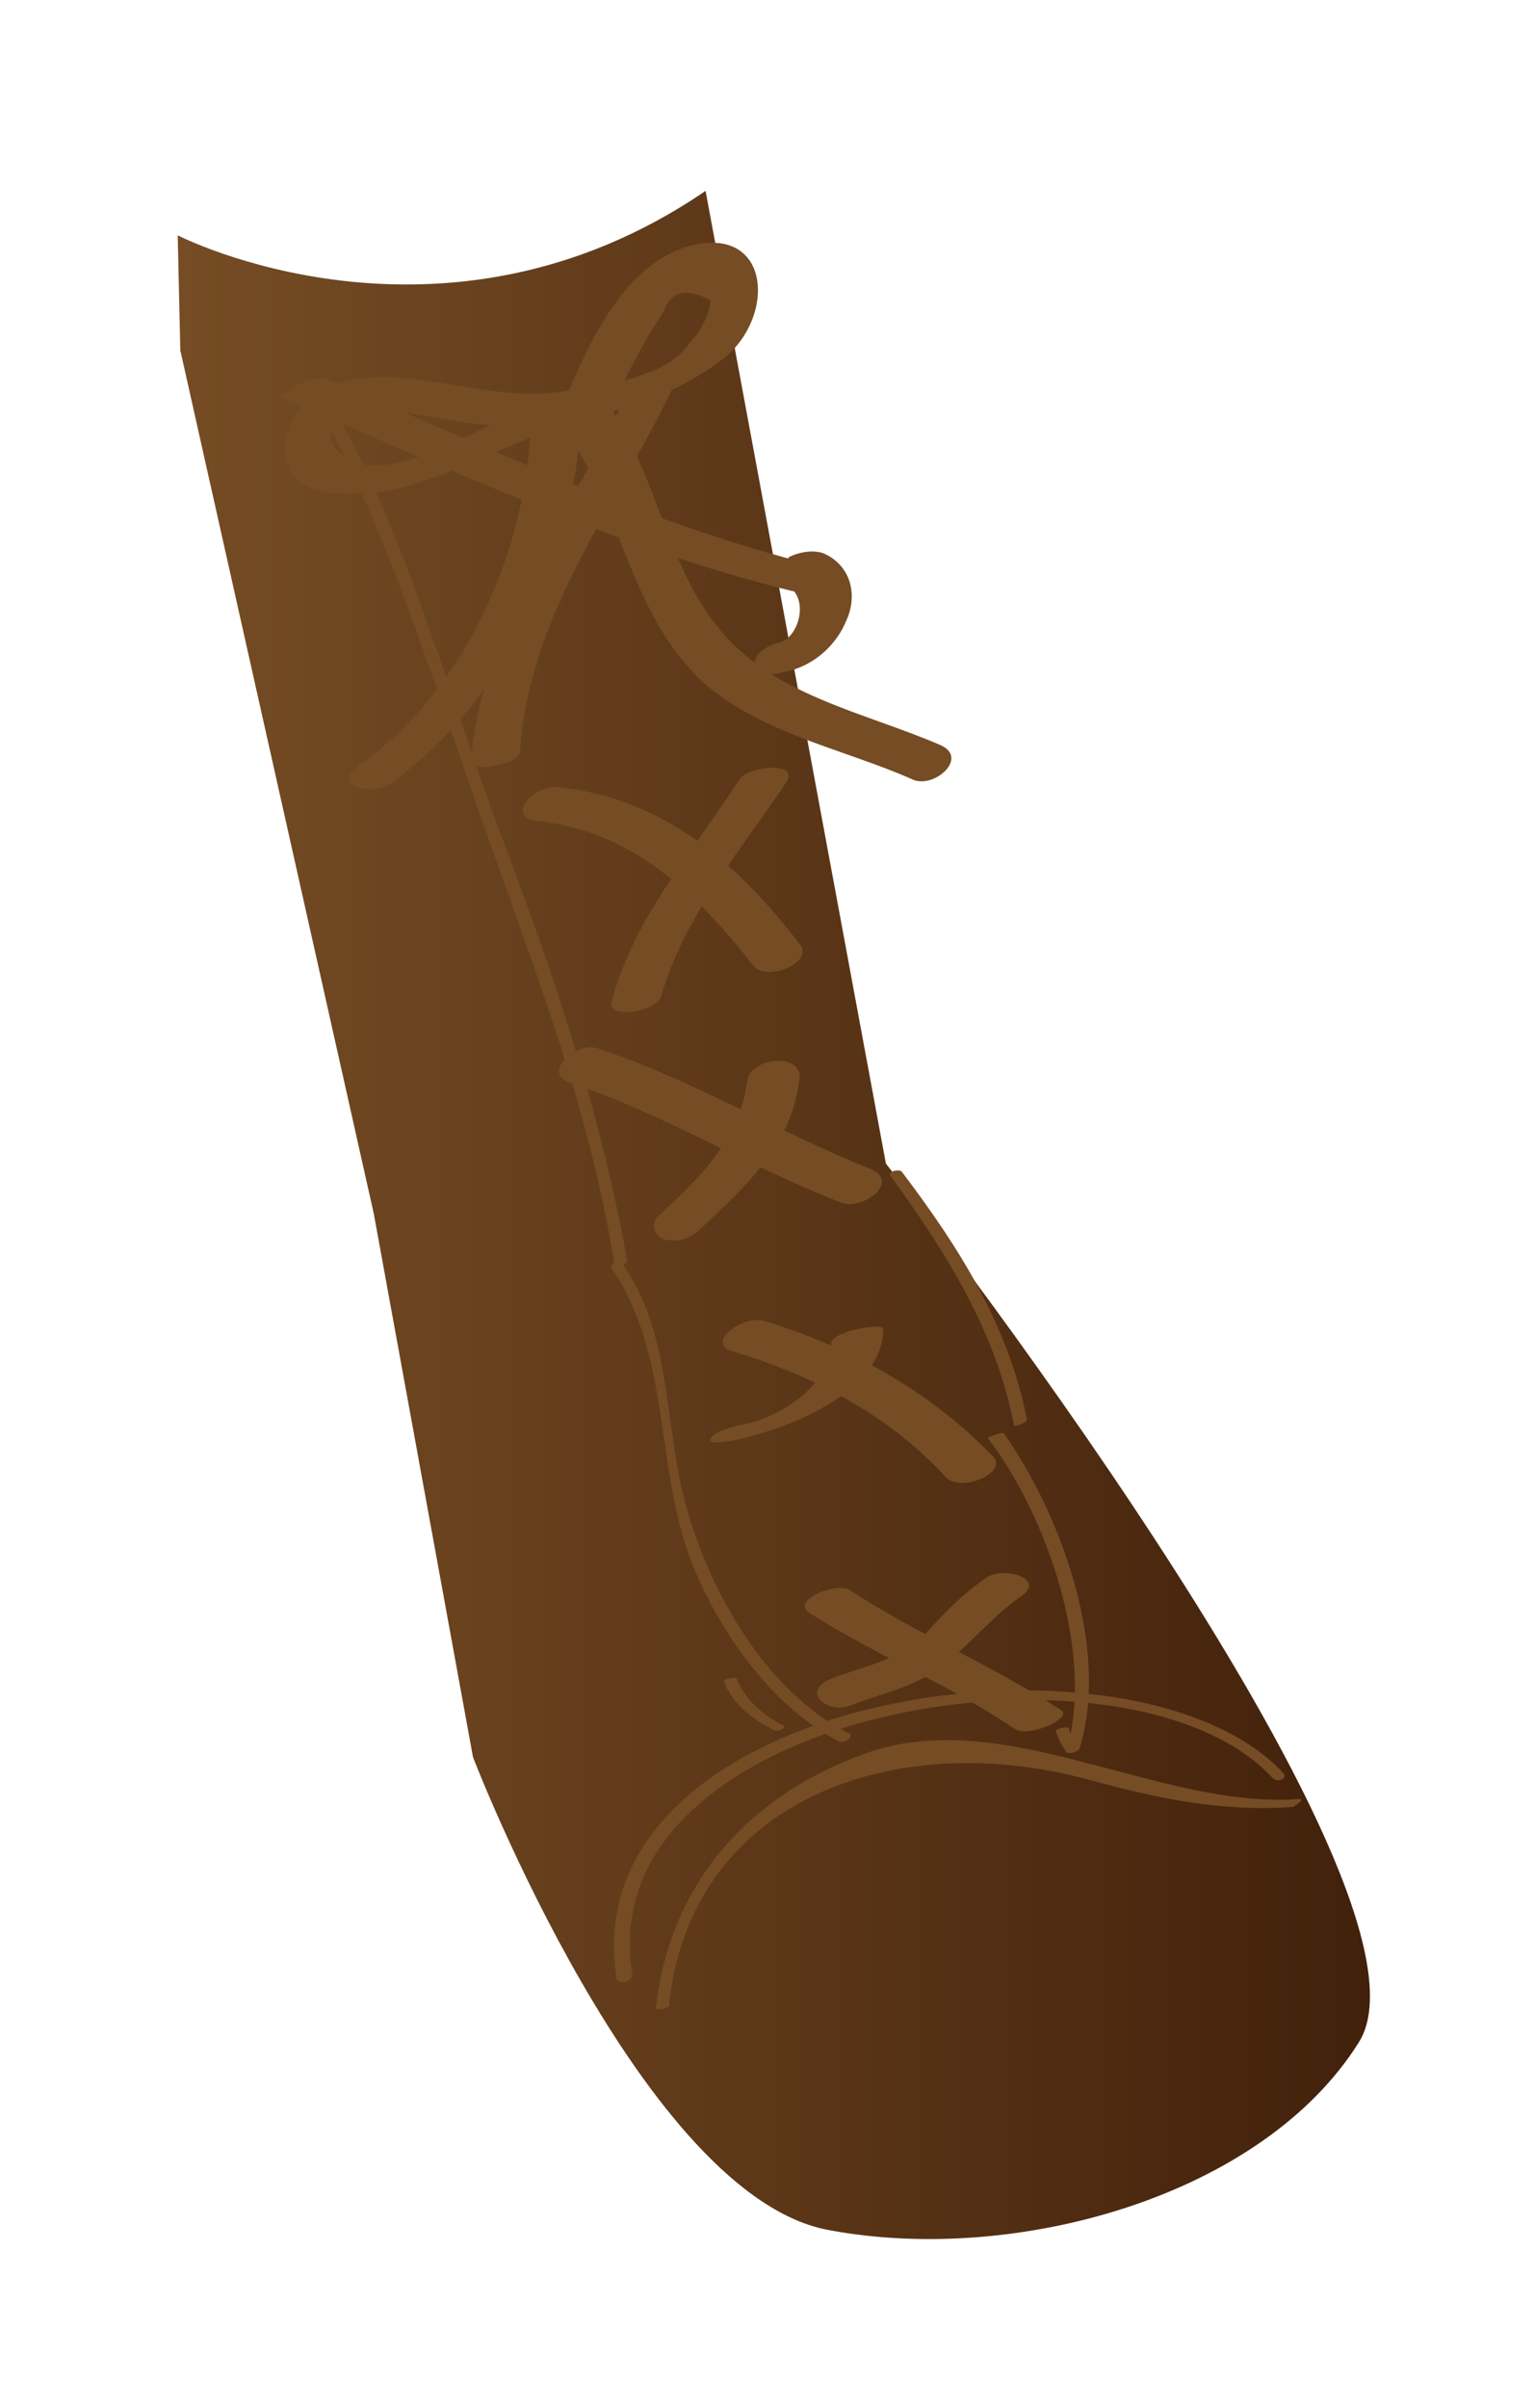 <?xml version="1.0" encoding="utf-8"?>
<!-- Generator: Adobe Illustrator 18.0.0, SVG Export Plug-In . SVG Version: 6.00 Build 0)  -->
<!DOCTYPE svg PUBLIC "-//W3C//DTD SVG 1.1//EN" "http://www.w3.org/Graphics/SVG/1.1/DTD/svg11.dtd">
<svg version="1.1" id="Layer_1" xmlns="http://www.w3.org/2000/svg" xmlns:xlink="http://www.w3.org/1999/xlink" x="0px" y="0px"
	 viewBox="0 0 58.7 92.1" enable-background="new 0 0 58.7 92.1" xml:space="preserve">
<linearGradient id="SVGID_1_" gradientUnits="userSpaceOnUse" x1="6.828" y1="48.606" x2="52.435" y2="48.606" gradientTransform="matrix(1 0 0 -1 0 95.175)">
	<stop  offset="0" style="stop-color:#754C24"/>
	<stop  offset="1" style="stop-color:#42210B"/>
</linearGradient>
<path fill="url(#SVGID_1_)" d="M6.8,9c0,0,10.1,5.2,20.2-1.7l6.9,37.2c0,0,21.8,27.7,18.1,33.6s-13.1,8.5-20.2,7.2
	c-7.2-1.2-13.7-18.1-13.7-18.1l-3.8-20.8L6.9,13.4L6.8,9z"/>
<g>
	<g>
		<path fill="#754C24" d="M10.7,15.2c6.5,2.7,12.7,5.7,19.6,7.4c0.5,0.1,2.2-0.6,1.6-0.8c-6.8-1.6-13-4.6-19.4-7.3
			C12,14.3,10.5,15.1,10.7,15.2L10.7,15.2z"/>
	</g>
</g>
<g>
	<g>
		<path fill="#754C24" d="M30.1,22.4c0.9,0.4,0.5,2.1-0.4,2.2c-0.3,0.1-0.9,0.4-0.8,0.8c0.1,0.5,0.8,0.4,1.1,0.3c1.1-0.2,2-1,2.4-2
			c0.4-0.9,0.2-2-0.8-2.5c-0.4-0.2-1-0.1-1.4,0.1C29.9,21.7,29.6,22.2,30.1,22.4L30.1,22.4z"/>
	</g>
</g>
<g>
	<g>
		<path fill="#754C24" d="M24.2,14.6c-2.2,4.9-5.7,9-6.2,14.6c0,0.3,1.9,0.1,1.9-0.5c0.4-5.5,3.9-9.6,6.1-14.4
			C26.3,14,24.5,14.1,24.2,14.6L24.2,14.6z"/>
	</g>
</g>
<g>
	<g>
		<path fill="#754C24" d="M28.3,29.8c-1.8,2.8-4,5.2-4.9,8.5c-0.2,0.7,1.7,0.4,1.9-0.2c0.9-3.1,3-5.5,4.8-8.2
			C30.6,29.1,28.6,29.3,28.3,29.8L28.3,29.8z"/>
	</g>
</g>
<g>
	<g>
		<path fill="#754C24" d="M20.6,31.4c3.6,0.4,6.1,2.8,8.2,5.5c0.5,0.7,2.4-0.1,1.8-0.8c-2.4-3.1-5.2-5.6-9.3-6
			C20.4,30,19.3,31.3,20.6,31.4L20.6,31.4z"/>
	</g>
</g>
<g>
	<g>
		<path fill="#754C24" d="M28.6,41.3c-0.3,2.3-1.8,3.7-3.4,5.2c-0.3,0.3-0.2,0.7,0.2,0.9c0.5,0.1,1,0,1.4-0.4
			c1.8-1.7,3.5-3.2,3.8-5.8C30.6,40.2,28.7,40.5,28.6,41.3L28.6,41.3z"/>
	</g>
</g>
<g>
	<g>
		<path fill="#754C24" d="M21.8,41.4c3.6,1.2,6.8,3.2,10.4,4.6c0.8,0.3,2.3-0.8,1.1-1.3c-3.5-1.4-6.8-3.4-10.4-4.6
			C22.1,39.8,20.7,41,21.8,41.4L21.8,41.4z"/>
	</g>
</g>
<g>
	<g>
		<path fill="#754C24" d="M31.8,51.4c0,1.6-2.1,2.9-3.5,3.1c-0.3,0.1-0.9,0.2-1.1,0.5c-0.2,0.3,0.7,0.1,0.8,0.1
			c2-0.4,5.8-1.8,5.8-4.3C33.7,50.6,31.8,50.9,31.8,51.4L31.8,51.4z"/>
	</g>
</g>
<g>
	<g>
		<path fill="#754C24" d="M28.1,51.7c3,0.9,5.9,2.4,8.1,4.8c0.6,0.6,2.4-0.2,1.8-0.8c-2.4-2.5-5.5-4.2-8.8-5.2
			C28.4,50.3,26.9,51.4,28.1,51.7L28.1,51.7z"/>
	</g>
</g>
<g>
	<g>
		<path fill="#754C24" d="M37.8,60.3c-0.9,0.6-1.7,1.4-2.4,2.2c-1,1-2.3,1.2-3.6,1.7c-1.2,0.5-0.1,1.4,0.8,1
			c1.3-0.5,2.5-0.7,3.6-1.6c1-0.8,1.8-1.8,2.8-2.5C40.1,60.4,38.5,59.9,37.8,60.3L37.8,60.3z"/>
	</g>
</g>
<g>
	<g>
		<path fill="#754C24" d="M31,61.7c2.5,1.6,5.3,2.7,7.8,4.4c0.5,0.4,2.3-0.4,1.8-0.7c-2.6-1.7-5.5-2.9-8.1-4.6
			C32,60.5,30.2,61.2,31,61.7L31,61.7z"/>
	</g>
</g>
<g>
	<g>
		<path fill="#754C24" d="M23.1,16.4c0.6-1.6,1.4-3.1,2.3-4.5c0.3-0.8,0.9-0.9,1.8-0.4c-0.1,0.6-0.4,1.2-0.8,1.6
			c-0.9,1.4-3.6,1.7-5.1,1.9c-2.8,0.4-6.1-1.3-8.8-0.2c-1.7,0.7-2.5,3.6-0.1,4c2.8,0.5,5.4-1.1,8-2.1c1.3-0.5,0.1-1.1-0.8-0.8
			c-1.6,0.6-5,2.8-6.5,1.5c-1.7-1.5,1.7-1.8,2.5-1.6c0.8,0.1,1.7,0.3,2.5,0.4c3.1,0.4,7.2-0.6,9.6-2.5c2-1.6,1.8-5.1-1.3-4.3
			c-2.9,0.8-4.3,4.7-5.3,7.2C20.9,17.3,22.8,17,23.1,16.4L23.1,16.4z"/>
	</g>
</g>
<g>
	<g>
		<path fill="#754C24" d="M20.3,16.4c-0.2,4.8-2.6,10.1-6.6,12.9c-1.1,0.8,0.6,1.1,1.2,0.7c4.2-3,7.1-8.6,7.3-13.8
			C22.2,15.3,20.3,15.6,20.3,16.4L20.3,16.4z"/>
	</g>
</g>
<g>
	<g>
		<path fill="#754C24" d="M21.5,16.3c2.2,2.9,2.5,6.8,5.1,9.5c2.2,2.2,5.6,2.8,8.3,4c0.8,0.4,2.2-0.8,1.1-1.3
			c-3-1.3-6.5-1.9-8.6-4.6c-1.9-2.4-2.3-5.8-4.1-8.4C22.7,14.7,20.9,15.5,21.5,16.3L21.5,16.3z"/>
	</g>
</g>
<g>
	<g>
		<path fill="#754C24" d="M12.6,16.3c2.6,5,4.2,10.5,6.1,15.8c1.9,5.4,3.9,10.5,4.8,16.2c0,0.2,0.5,0.1,0.5-0.1
			c-1-5.6-2.8-10.9-4.8-16.2c-2-5.3-3.4-10.8-6.1-15.8C13,16,12.6,16.1,12.6,16.3L12.6,16.3z"/>
	</g>
</g>
<g>
	<g>
		<path fill="#754C24" d="M23.4,48.5c2.2,3.2,1.7,7.3,2.9,10.8c1,2.8,3.1,5.9,5.8,7.3c0.2,0.1,0.6-0.2,0.4-0.3
			c-3.2-1.6-5.4-5.5-6.3-8.9c-0.8-3.1-0.5-6.4-2.4-9.1C23.8,48.1,23.3,48.3,23.4,48.5L23.4,48.5z"/>
	</g>
</g>
<g>
	<g>
		<path fill="#754C24" d="M37.8,55c2.3,3,4.1,8.3,3,12c0.2,0,0.3-0.1,0.5-0.1c-0.2-0.2-0.3-0.5-0.4-0.8c0-0.1-0.5,0-0.5,0.1
			c0.1,0.3,0.2,0.5,0.4,0.8c0.1,0.1,0.4,0,0.5-0.1c1.2-3.8-0.7-9-2.9-12.1C38.2,54.8,37.7,55,37.8,55L37.8,55z"/>
	</g>
</g>
<g>
	<g>
		<path fill="#754C24" d="M24.2,75.5c-1.7-10.2,19-13.5,24.5-7.5c0.2,0.2,0.6,0,0.4-0.2c-5.8-6.2-27.3-3.1-25.5,7.9
			C23.7,75.9,24.2,75.8,24.2,75.5L24.2,75.5z"/>
	</g>
</g>
<g>
	<g>
		<path fill="#754C24" d="M49.7,68.8c-5.4,0.4-11.4-3.7-16.7-1.7c-4.4,1.6-7.4,5-7.9,9.7c0,0.1,0.5,0,0.5-0.1
			c0.8-7.9,8.7-10.7,16.2-8.6c2.6,0.7,5,1.2,7.7,1C49.6,69,50,68.8,49.7,68.8L49.7,68.8z"/>
	</g>
</g>
<g>
	<g>
		<path fill="#754C24" d="M30,66c-0.8-0.4-1.5-1-1.8-1.8c0-0.1-0.5,0-0.5,0.1c0.3,0.8,1,1.4,1.8,1.8C29.7,66.3,30.1,66.1,30,66
			L30,66z"/>
	</g>
</g>
<g>
	<g>
		<path fill="#754C24" d="M39.3,54.3c-0.7-3.6-2.6-6.6-4.8-9.5c-0.1-0.1-0.6,0-0.4,0.2c2.1,2.9,4,5.9,4.7,9.5
			C38.8,54.6,39.3,54.4,39.3,54.3L39.3,54.3z"/>
	</g>
</g>
</svg>
